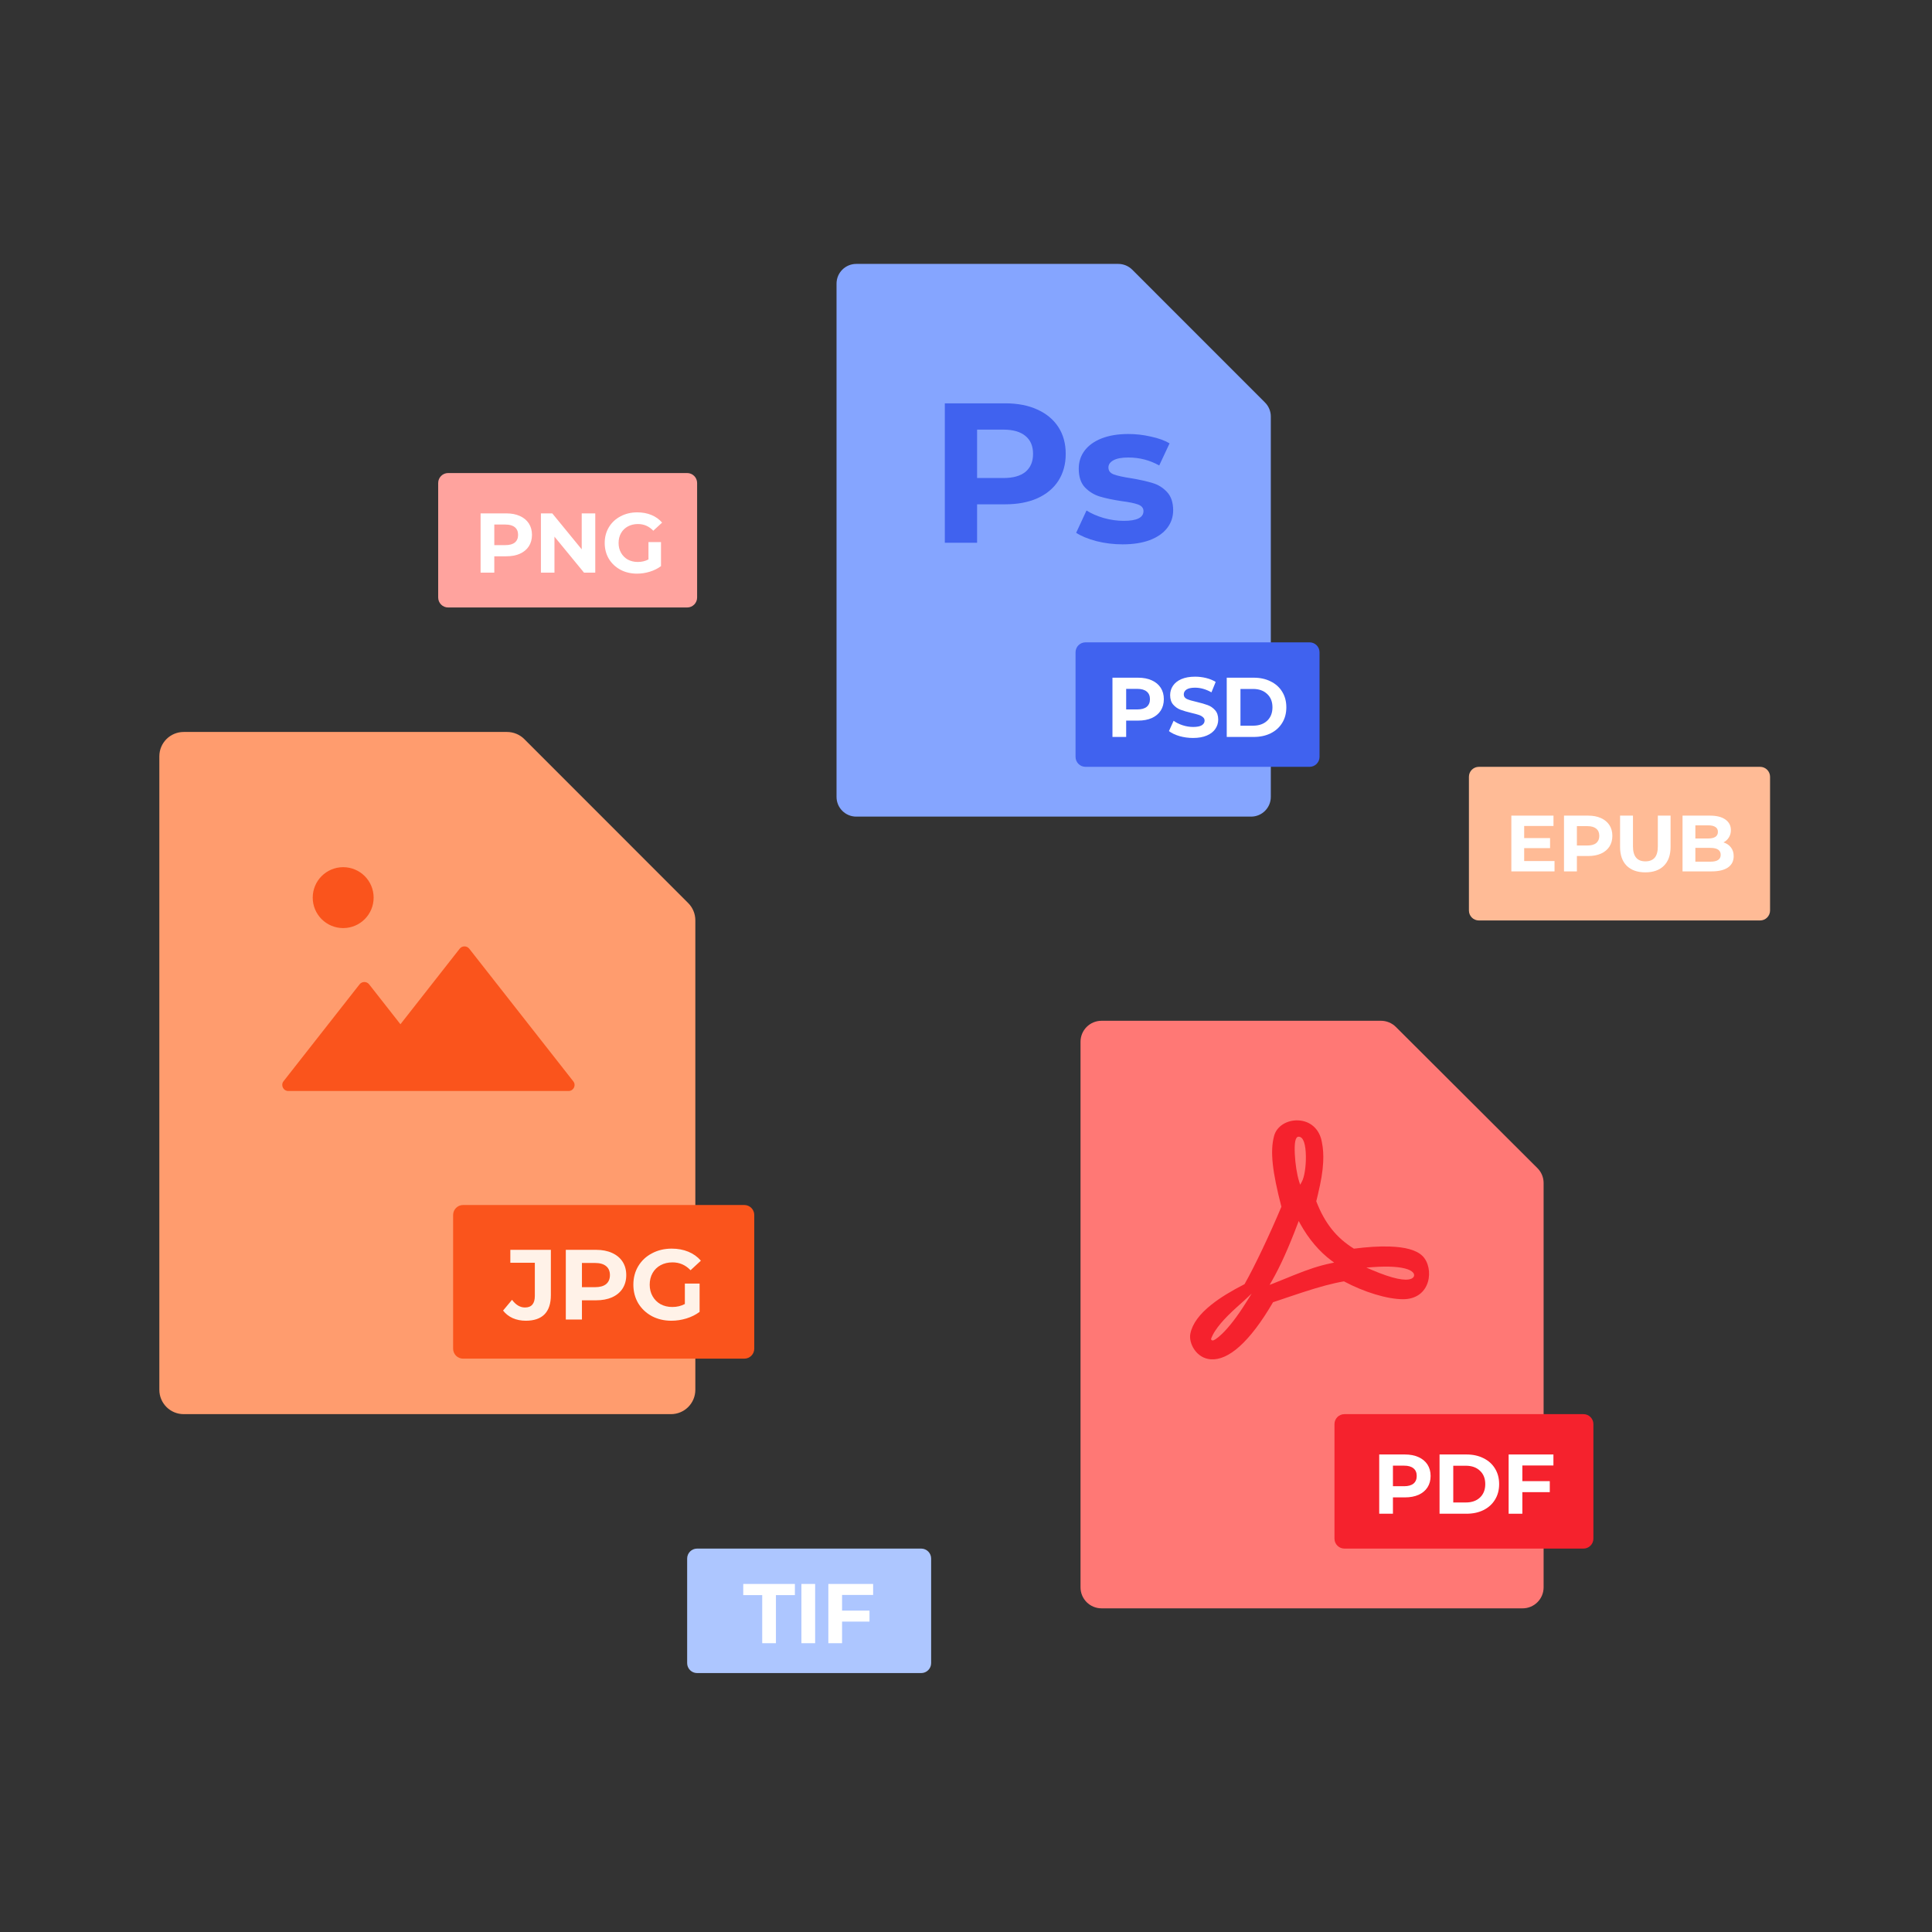 <svg width="388" height="388" viewBox="0 0 388 388" fill="none" xmlns="http://www.w3.org/2000/svg">
<rect x="0" y="0" width="388" height="388" fill="#333333" stroke="none"/>
<path d="M227.39 54.164L254.05 80.837C254.793 81.58 255.214 82.584 255.214 83.636V160.036C255.214 162.228 253.443 164 251.25 164H171.964C169.772 164 168 162.228 168 160.036V56.964C168 54.772 169.772 53 171.964 53H224.578C225.631 53 226.647 53.421 227.39 54.164Z" fill="#85A5FF"/>
<path d="M280.33 206.238L308.758 234.592C309.551 235.382 310 236.449 310 237.569V318.786C310 321.117 308.111 323 305.773 323H221.227C218.889 323 217 321.117 217 318.786V209.214C217 206.883 218.889 205 221.227 205H277.331C278.454 205 279.537 205.448 280.33 206.238Z" fill="#FF7875"/>
<path d="M216 131C216 129.895 216.895 129 218 129H263C264.105 129 265 129.895 265 131V152C265 153.105 264.105 154 263 154H218C216.895 154 216 153.105 216 152V131Z" fill="#4062EF"/>
<path d="M138 313C138 311.895 138.895 311 140 311H185C186.105 311 187 311.895 187 313V334C187 335.105 186.105 336 185 336H140C138.895 336 138 335.105 138 334V313Z" fill="#ADC6FF"/>
<path d="M268 286C268 284.895 268.895 284 270 284H318C319.105 284 320 284.895 320 286V309C320 310.105 319.105 311 318 311H270C268.895 311 268 310.105 268 309V286Z" fill="#F5222D"/>
<path d="M88 97C88 95.895 88.895 95 90 95H138C139.105 95 140 95.895 140 97V120C140 121.105 139.105 122 138 122H90C88.895 122 88 121.105 88 120V97Z" fill="#FFA39E"/>
<path d="M228.564 136.1C229.618 136.1 230.53 136.276 231.301 136.627C232.083 136.978 232.683 137.477 233.103 138.123C233.522 138.769 233.732 139.534 233.732 140.418C233.732 141.291 233.522 142.056 233.103 142.713C232.683 143.359 232.083 143.858 231.301 144.209C230.53 144.549 229.618 144.719 228.564 144.719H226.167V148H223.413V136.1H228.564ZM228.411 142.475C229.238 142.475 229.867 142.299 230.298 141.948C230.728 141.585 230.944 141.075 230.944 140.418C230.944 139.749 230.728 139.239 230.298 138.888C229.867 138.525 229.238 138.344 228.411 138.344H226.167V142.475H228.411Z" fill="white"/>
<path d="M239.604 148.204C238.663 148.204 237.751 148.079 236.867 147.83C235.994 147.569 235.291 147.235 234.759 146.827L235.694 144.753C236.204 145.127 236.81 145.427 237.513 145.654C238.215 145.881 238.918 145.994 239.621 145.994C240.403 145.994 240.981 145.881 241.355 145.654C241.729 145.416 241.916 145.104 241.916 144.719C241.916 144.436 241.802 144.203 241.576 144.022C241.36 143.829 241.077 143.676 240.726 143.563C240.386 143.45 239.921 143.325 239.332 143.189C238.425 142.974 237.683 142.758 237.105 142.543C236.527 142.328 236.028 141.982 235.609 141.506C235.201 141.03 234.997 140.395 234.997 139.602C234.997 138.911 235.184 138.287 235.558 137.732C235.932 137.165 236.493 136.718 237.241 136.389C238 136.06 238.924 135.896 240.012 135.896C240.771 135.896 241.513 135.987 242.239 136.168C242.964 136.349 243.599 136.61 244.143 136.95L243.293 139.041C242.193 138.418 241.094 138.106 239.995 138.106C239.224 138.106 238.652 138.231 238.278 138.48C237.915 138.729 237.734 139.058 237.734 139.466C237.734 139.874 237.943 140.18 238.363 140.384C238.793 140.577 239.445 140.769 240.318 140.962C241.224 141.177 241.967 141.393 242.545 141.608C243.123 141.823 243.616 142.163 244.024 142.628C244.443 143.093 244.653 143.722 244.653 144.515C244.653 145.195 244.46 145.818 244.075 146.385C243.701 146.94 243.134 147.382 242.375 147.711C241.615 148.04 240.692 148.204 239.604 148.204Z" fill="white"/>
<path d="M246.365 136.1H251.771C253.063 136.1 254.202 136.349 255.188 136.848C256.185 137.335 256.956 138.027 257.5 138.922C258.055 139.817 258.333 140.86 258.333 142.05C258.333 143.24 258.055 144.283 257.5 145.178C256.956 146.073 256.185 146.77 255.188 147.269C254.202 147.756 253.063 148 251.771 148H246.365V136.1ZM251.635 145.739C252.825 145.739 253.771 145.41 254.474 144.753C255.188 144.084 255.545 143.183 255.545 142.05C255.545 140.917 255.188 140.021 254.474 139.364C253.771 138.695 252.825 138.361 251.635 138.361H249.119V145.739H251.635Z" fill="white"/>
<path d="M153.074 320.344H149.266V318.1H159.636V320.344H155.828V330H153.074V320.344Z" fill="white"/>
<path d="M160.948 318.1H163.702V330H160.948V318.1Z" fill="white"/>
<path d="M169.11 320.31V323.455H174.618V325.665H169.11V330H166.356V318.1H175.349V320.31H169.11Z" fill="white"/>
<path d="M282.138 292.1C283.192 292.1 284.105 292.276 284.875 292.627C285.657 292.978 286.258 293.477 286.677 294.123C287.097 294.769 287.306 295.534 287.306 296.418C287.306 297.291 287.097 298.056 286.677 298.713C286.258 299.359 285.657 299.858 284.875 300.209C284.105 300.549 283.192 300.719 282.138 300.719H279.741V304H276.987V292.1H282.138ZM281.985 298.475C282.813 298.475 283.442 298.299 283.872 297.948C284.303 297.585 284.518 297.075 284.518 296.418C284.518 295.749 284.303 295.239 283.872 294.888C283.442 294.525 282.813 294.344 281.985 294.344H279.741V298.475H281.985Z" fill="white"/>
<path d="M289.102 292.1H294.508C295.8 292.1 296.939 292.349 297.925 292.848C298.923 293.335 299.693 294.027 300.237 294.922C300.793 295.817 301.07 296.86 301.07 298.05C301.07 299.24 300.793 300.283 300.237 301.178C299.693 302.073 298.923 302.77 297.925 303.269C296.939 303.756 295.8 304 294.508 304H289.102V292.1ZM294.372 301.739C295.562 301.739 296.509 301.41 297.211 300.753C297.925 300.084 298.282 299.183 298.282 298.05C298.282 296.917 297.925 296.021 297.211 295.364C296.509 294.695 295.562 294.361 294.372 294.361H291.856V301.739H294.372Z" fill="white"/>
<path d="M305.731 294.31V297.455H311.239V299.665H305.731V304H302.977V292.1H311.97V294.31H305.731Z" fill="white"/>
<path d="M101.667 103.1C102.721 103.1 103.633 103.276 104.404 103.627C105.186 103.978 105.786 104.477 106.206 105.123C106.625 105.769 106.835 106.534 106.835 107.418C106.835 108.291 106.625 109.056 106.206 109.713C105.786 110.359 105.186 110.858 104.404 111.209C103.633 111.549 102.721 111.719 101.667 111.719H99.27V115H96.516V103.1H101.667ZM101.514 109.475C102.341 109.475 102.97 109.299 103.401 108.948C103.831 108.585 104.047 108.075 104.047 107.418C104.047 106.749 103.831 106.239 103.401 105.888C102.97 105.525 102.341 105.344 101.514 105.344H99.27V109.475H101.514Z" fill="white"/>
<path d="M119.545 103.1V115H117.284L111.351 107.775V115H108.631V103.1H110.909L116.825 110.325V103.1H119.545Z" fill="white"/>
<path d="M130.231 108.863H132.748V113.691C132.102 114.178 131.353 114.552 130.503 114.813C129.653 115.074 128.798 115.204 127.936 115.204C126.701 115.204 125.59 114.943 124.604 114.422C123.618 113.889 122.842 113.158 122.275 112.229C121.72 111.288 121.442 110.229 121.442 109.05C121.442 107.871 121.72 106.817 122.275 105.888C122.842 104.947 123.624 104.216 124.621 103.695C125.619 103.162 126.741 102.896 127.987 102.896C129.03 102.896 129.976 103.072 130.826 103.423C131.676 103.774 132.391 104.284 132.969 104.953L131.2 106.585C130.35 105.69 129.325 105.242 128.123 105.242C127.364 105.242 126.69 105.401 126.1 105.718C125.511 106.035 125.052 106.483 124.723 107.061C124.395 107.639 124.23 108.302 124.23 109.05C124.23 109.787 124.395 110.444 124.723 111.022C125.052 111.6 125.505 112.053 126.083 112.382C126.673 112.699 127.341 112.858 128.089 112.858C128.883 112.858 129.597 112.688 130.231 112.348V108.863Z" fill="white"/>
<path d="M201.867 81C204.347 81 206.493 81.413 208.307 82.24C210.147 83.067 211.56 84.24 212.547 85.76C213.533 87.28 214.027 89.08 214.027 91.16C214.027 93.213 213.533 95.013 212.547 96.56C211.56 98.08 210.147 99.253 208.307 100.08C206.493 100.88 204.347 101.28 201.867 101.28H196.227V109H189.747V81H201.867ZM201.507 96C203.453 96 204.933 95.587 205.947 94.76C206.96 93.907 207.467 92.707 207.467 91.16C207.467 89.587 206.96 88.387 205.947 87.56C204.933 86.707 203.453 86.28 201.507 86.28H196.227V96H201.507Z" fill="#4062EF"/>
<path d="M225.443 109.32C223.657 109.32 221.91 109.107 220.203 108.68C218.497 108.227 217.137 107.667 216.123 107L218.203 102.52C219.163 103.133 220.323 103.64 221.683 104.04C223.043 104.413 224.377 104.6 225.683 104.6C228.323 104.6 229.643 103.947 229.643 102.64C229.643 102.027 229.283 101.587 228.563 101.32C227.843 101.053 226.737 100.827 225.243 100.64C223.483 100.373 222.03 100.067 220.883 99.72C219.737 99.373 218.737 98.76 217.883 97.88C217.057 97 216.643 95.747 216.643 94.12C216.643 92.76 217.03 91.56 217.803 90.52C218.603 89.453 219.75 88.627 221.243 88.04C222.763 87.453 224.55 87.16 226.603 87.16C228.123 87.16 229.63 87.333 231.123 87.68C232.643 88 233.897 88.453 234.883 89.04L232.803 93.48C230.91 92.413 228.843 91.88 226.603 91.88C225.27 91.88 224.27 92.067 223.603 92.44C222.937 92.813 222.603 93.293 222.603 93.88C222.603 94.547 222.963 95.013 223.683 95.28C224.403 95.547 225.55 95.8 227.123 96.04C228.883 96.333 230.323 96.653 231.443 97C232.563 97.32 233.537 97.92 234.363 98.8C235.19 99.68 235.603 100.907 235.603 102.48C235.603 103.813 235.203 105 234.403 106.04C233.603 107.08 232.43 107.893 230.883 108.48C229.363 109.04 227.55 109.32 225.443 109.32Z" fill="#4062EF"/>
<path d="M105.301 148.437L138.206 181.357C139.123 182.274 139.643 183.513 139.643 184.813V279.107C139.643 281.814 137.456 284 134.75 284H36.893C34.187 284 32 281.814 32 279.107V151.893C32 149.186 34.187 147 36.893 147H101.83C103.13 147 104.384 147.52 105.301 148.437Z" fill="#FF9C6E"/>
<path d="M68.92 174.153C72.299 174.153 75.036 176.89 75.036 180.269C75.036 183.648 72.299 186.385 68.92 186.385C65.541 186.385 62.804 183.648 62.804 180.269C62.804 176.89 65.541 174.153 68.92 174.153ZM114.179 219.106H57.911C56.887 219.106 56.321 217.929 56.948 217.134L72.208 197.685C72.322 197.538 72.468 197.42 72.635 197.339C72.802 197.258 72.985 197.215 73.171 197.215C73.356 197.215 73.54 197.258 73.707 197.339C73.874 197.42 74.02 197.538 74.134 197.685L80.418 205.697L92.314 190.529C92.429 190.383 92.575 190.264 92.742 190.183C92.909 190.102 93.092 190.06 93.277 190.06C93.463 190.06 93.646 190.102 93.813 190.183C93.98 190.264 94.126 190.383 94.241 190.529L115.112 217.134C115.769 217.929 115.188 219.106 114.179 219.106Z" fill="#FA541C"/>
<path d="M91 244C91 242.895 91.895 242 93 242H149.477C150.582 242 151.477 242.895 151.477 244V270.856C151.477 271.96 150.582 272.856 149.477 272.856H93C91.895 272.856 91 271.96 91 270.856V244Z" fill="#FA541C"/>
<path d="M295 156C295 154.895 295.895 154 297 154H353.477C354.582 154 355.477 154.895 355.477 156V182.856C355.477 183.96 354.582 184.856 353.477 184.856H297C295.895 184.856 295 183.96 295 182.856V156Z" fill="#FFBB96"/>
<path d="M105.59 265.24C104.644 265.24 103.77 265.067 102.97 264.72C102.184 264.36 101.537 263.853 101.03 263.2L102.83 261.04C103.59 262.067 104.457 262.58 105.43 262.58C106.75 262.58 107.41 261.807 107.41 260.26V253.6H102.49V251H110.63V260.08C110.63 261.8 110.204 263.093 109.35 263.96C108.497 264.813 107.244 265.24 105.59 265.24Z" fill="#FFF2E8"/>
<path d="M119.69 251C120.93 251 122.003 251.207 122.91 251.62C123.83 252.033 124.537 252.62 125.03 253.38C125.523 254.14 125.77 255.04 125.77 256.08C125.77 257.107 125.523 258.007 125.03 258.78C124.537 259.54 123.83 260.127 122.91 260.54C122.003 260.94 120.93 261.14 119.69 261.14H116.87V265H113.63V251H119.69ZM119.51 258.5C120.483 258.5 121.223 258.293 121.73 257.88C122.237 257.453 122.49 256.853 122.49 256.08C122.49 255.293 122.237 254.693 121.73 254.28C121.223 253.853 120.483 253.64 119.51 253.64H116.87V258.5H119.51Z" fill="#FFF2E8"/>
<path d="M137.539 257.78H140.499V263.46C139.739 264.033 138.859 264.473 137.859 264.78C136.859 265.087 135.852 265.24 134.839 265.24C133.385 265.24 132.079 264.933 130.918 264.32C129.758 263.693 128.845 262.833 128.178 261.74C127.525 260.633 127.198 259.387 127.198 258C127.198 256.613 127.525 255.373 128.178 254.28C128.845 253.173 129.765 252.313 130.938 251.7C132.112 251.073 133.432 250.76 134.899 250.76C136.125 250.76 137.239 250.967 138.239 251.38C139.239 251.793 140.079 252.393 140.759 253.18L138.679 255.1C137.679 254.047 136.472 253.52 135.059 253.52C134.165 253.52 133.372 253.707 132.679 254.08C131.985 254.453 131.445 254.98 131.058 255.66C130.672 256.34 130.478 257.12 130.478 258C130.478 258.867 130.672 259.64 131.058 260.32C131.445 261 131.978 261.533 132.659 261.92C133.352 262.293 134.139 262.48 135.019 262.48C135.952 262.48 136.792 262.28 137.539 261.88V257.78Z" fill="#FFF2E8"/>
<path d="M312.193 172.92V175H303.521V163.8H311.985V165.88H306.097V168.312H311.297V170.328H306.097V172.92H312.193Z" fill="white"/>
<path d="M318.943 163.8C319.935 163.8 320.794 163.965 321.519 164.296C322.255 164.627 322.821 165.096 323.215 165.704C323.61 166.312 323.807 167.032 323.807 167.864C323.807 168.685 323.61 169.405 323.215 170.024C322.821 170.632 322.255 171.101 321.519 171.432C320.794 171.752 319.935 171.912 318.943 171.912H316.687V175H314.095V163.8H318.943ZM318.799 169.8C319.578 169.8 320.17 169.635 320.575 169.304C320.981 168.963 321.183 168.483 321.183 167.864C321.183 167.235 320.981 166.755 320.575 166.424C320.17 166.083 319.578 165.912 318.799 165.912H316.687V169.8H318.799Z" fill="white"/>
<path d="M330.427 175.192C328.827 175.192 327.579 174.749 326.683 173.864C325.798 172.979 325.355 171.715 325.355 170.072V163.8H327.947V169.976C327.947 171.981 328.779 172.984 330.443 172.984C331.254 172.984 331.872 172.744 332.299 172.264C332.726 171.773 332.939 171.011 332.939 169.976V163.8H335.499V170.072C335.499 171.715 335.051 172.979 334.155 173.864C333.27 174.749 332.027 175.192 330.427 175.192Z" fill="white"/>
<path d="M346.124 169.176C346.764 169.379 347.266 169.72 347.628 170.2C347.991 170.669 348.172 171.251 348.172 171.944C348.172 172.925 347.788 173.683 347.02 174.216C346.263 174.739 345.154 175 343.692 175H337.9V163.8H343.372C344.738 163.8 345.783 164.061 346.508 164.584C347.244 165.107 347.612 165.816 347.612 166.712C347.612 167.256 347.479 167.741 347.212 168.168C346.956 168.595 346.594 168.931 346.124 169.176ZM340.476 165.752V168.392H343.052C343.692 168.392 344.178 168.28 344.508 168.056C344.839 167.832 345.004 167.501 345.004 167.064C345.004 166.627 344.839 166.301 344.508 166.088C344.178 165.864 343.692 165.752 343.052 165.752H340.476ZM343.5 173.048C344.183 173.048 344.695 172.936 345.036 172.712C345.388 172.488 345.564 172.141 345.564 171.672C345.564 170.744 344.876 170.28 343.5 170.28H340.476V173.048H343.5Z" fill="white"/>
<path d="M279.08 250.338C276.885 250.266 274.552 250.435 271.902 250.766C268.389 248.599 266.023 245.622 264.343 241.249L264.498 240.616L264.677 239.867C265.299 237.246 265.633 235.333 265.733 233.404C265.808 231.949 265.727 230.605 265.468 229.361C264.991 226.673 263.09 225.102 260.694 225.005C258.461 224.914 256.408 226.161 255.883 228.094C255.028 231.22 255.529 235.333 257.34 242.348C255.033 247.849 251.984 254.298 249.938 257.895C247.207 259.303 245.08 260.584 243.293 262.004C240.936 263.879 239.465 265.806 239.06 267.83C238.863 268.769 239.16 269.995 239.835 270.999C240.601 272.139 241.755 272.879 243.138 272.986C246.63 273.256 250.921 269.656 255.659 261.527C256.134 261.368 256.637 261.2 257.252 260.992L258.972 260.411C260.061 260.044 260.85 259.78 261.631 259.527C265.014 258.426 267.573 257.73 269.901 257.334C273.946 259.5 278.622 260.92 281.771 260.92C284.37 260.92 286.127 259.572 286.762 257.451C287.318 255.589 286.877 253.429 285.68 252.235C284.443 251.019 282.167 250.438 279.08 250.338ZM243.226 268.905V268.852L243.245 268.803C243.457 268.256 243.728 267.735 244.055 267.248C244.674 266.296 245.525 265.296 246.581 264.23C247.147 263.659 247.737 263.103 248.43 262.478C248.584 262.339 249.573 261.459 249.758 261.285L251.373 259.782L250.199 261.651C248.418 264.491 246.808 266.535 245.428 267.868C244.921 268.359 244.474 268.721 244.113 268.954C243.993 269.033 243.867 269.102 243.735 269.159C243.676 269.184 243.624 269.198 243.572 269.202C243.517 269.209 243.461 269.202 243.41 269.181C243.356 269.158 243.309 269.119 243.277 269.07C243.244 269.021 243.226 268.964 243.226 268.905ZM261.435 237.347L261.108 237.925L260.905 237.292C260.457 235.871 260.128 233.73 260.036 231.798C259.932 229.601 260.107 228.282 260.801 228.282C261.776 228.282 262.222 229.844 262.257 232.193C262.289 234.257 261.965 236.406 261.435 237.347ZM260.595 245.799L260.816 245.213L261.118 245.763C262.808 248.833 265.001 251.395 267.413 253.181L267.933 253.565L267.299 253.695C264.938 254.184 262.739 254.918 259.731 256.131C260.045 256.004 256.606 257.412 255.735 257.746L254.976 258.037L255.381 257.331C257.167 254.223 258.818 250.49 260.595 245.799ZM283.383 256.824C282.246 257.272 279.8 256.872 275.493 255.033L274.4 254.567L275.586 254.48C278.954 254.23 281.34 254.415 282.731 254.924C283.323 255.141 283.718 255.414 283.893 255.727C283.985 255.874 284.016 256.052 283.979 256.223C283.943 256.393 283.841 256.542 283.697 256.639C283.605 256.72 283.498 256.783 283.383 256.824Z" fill="#F5222D"/>
</svg>
